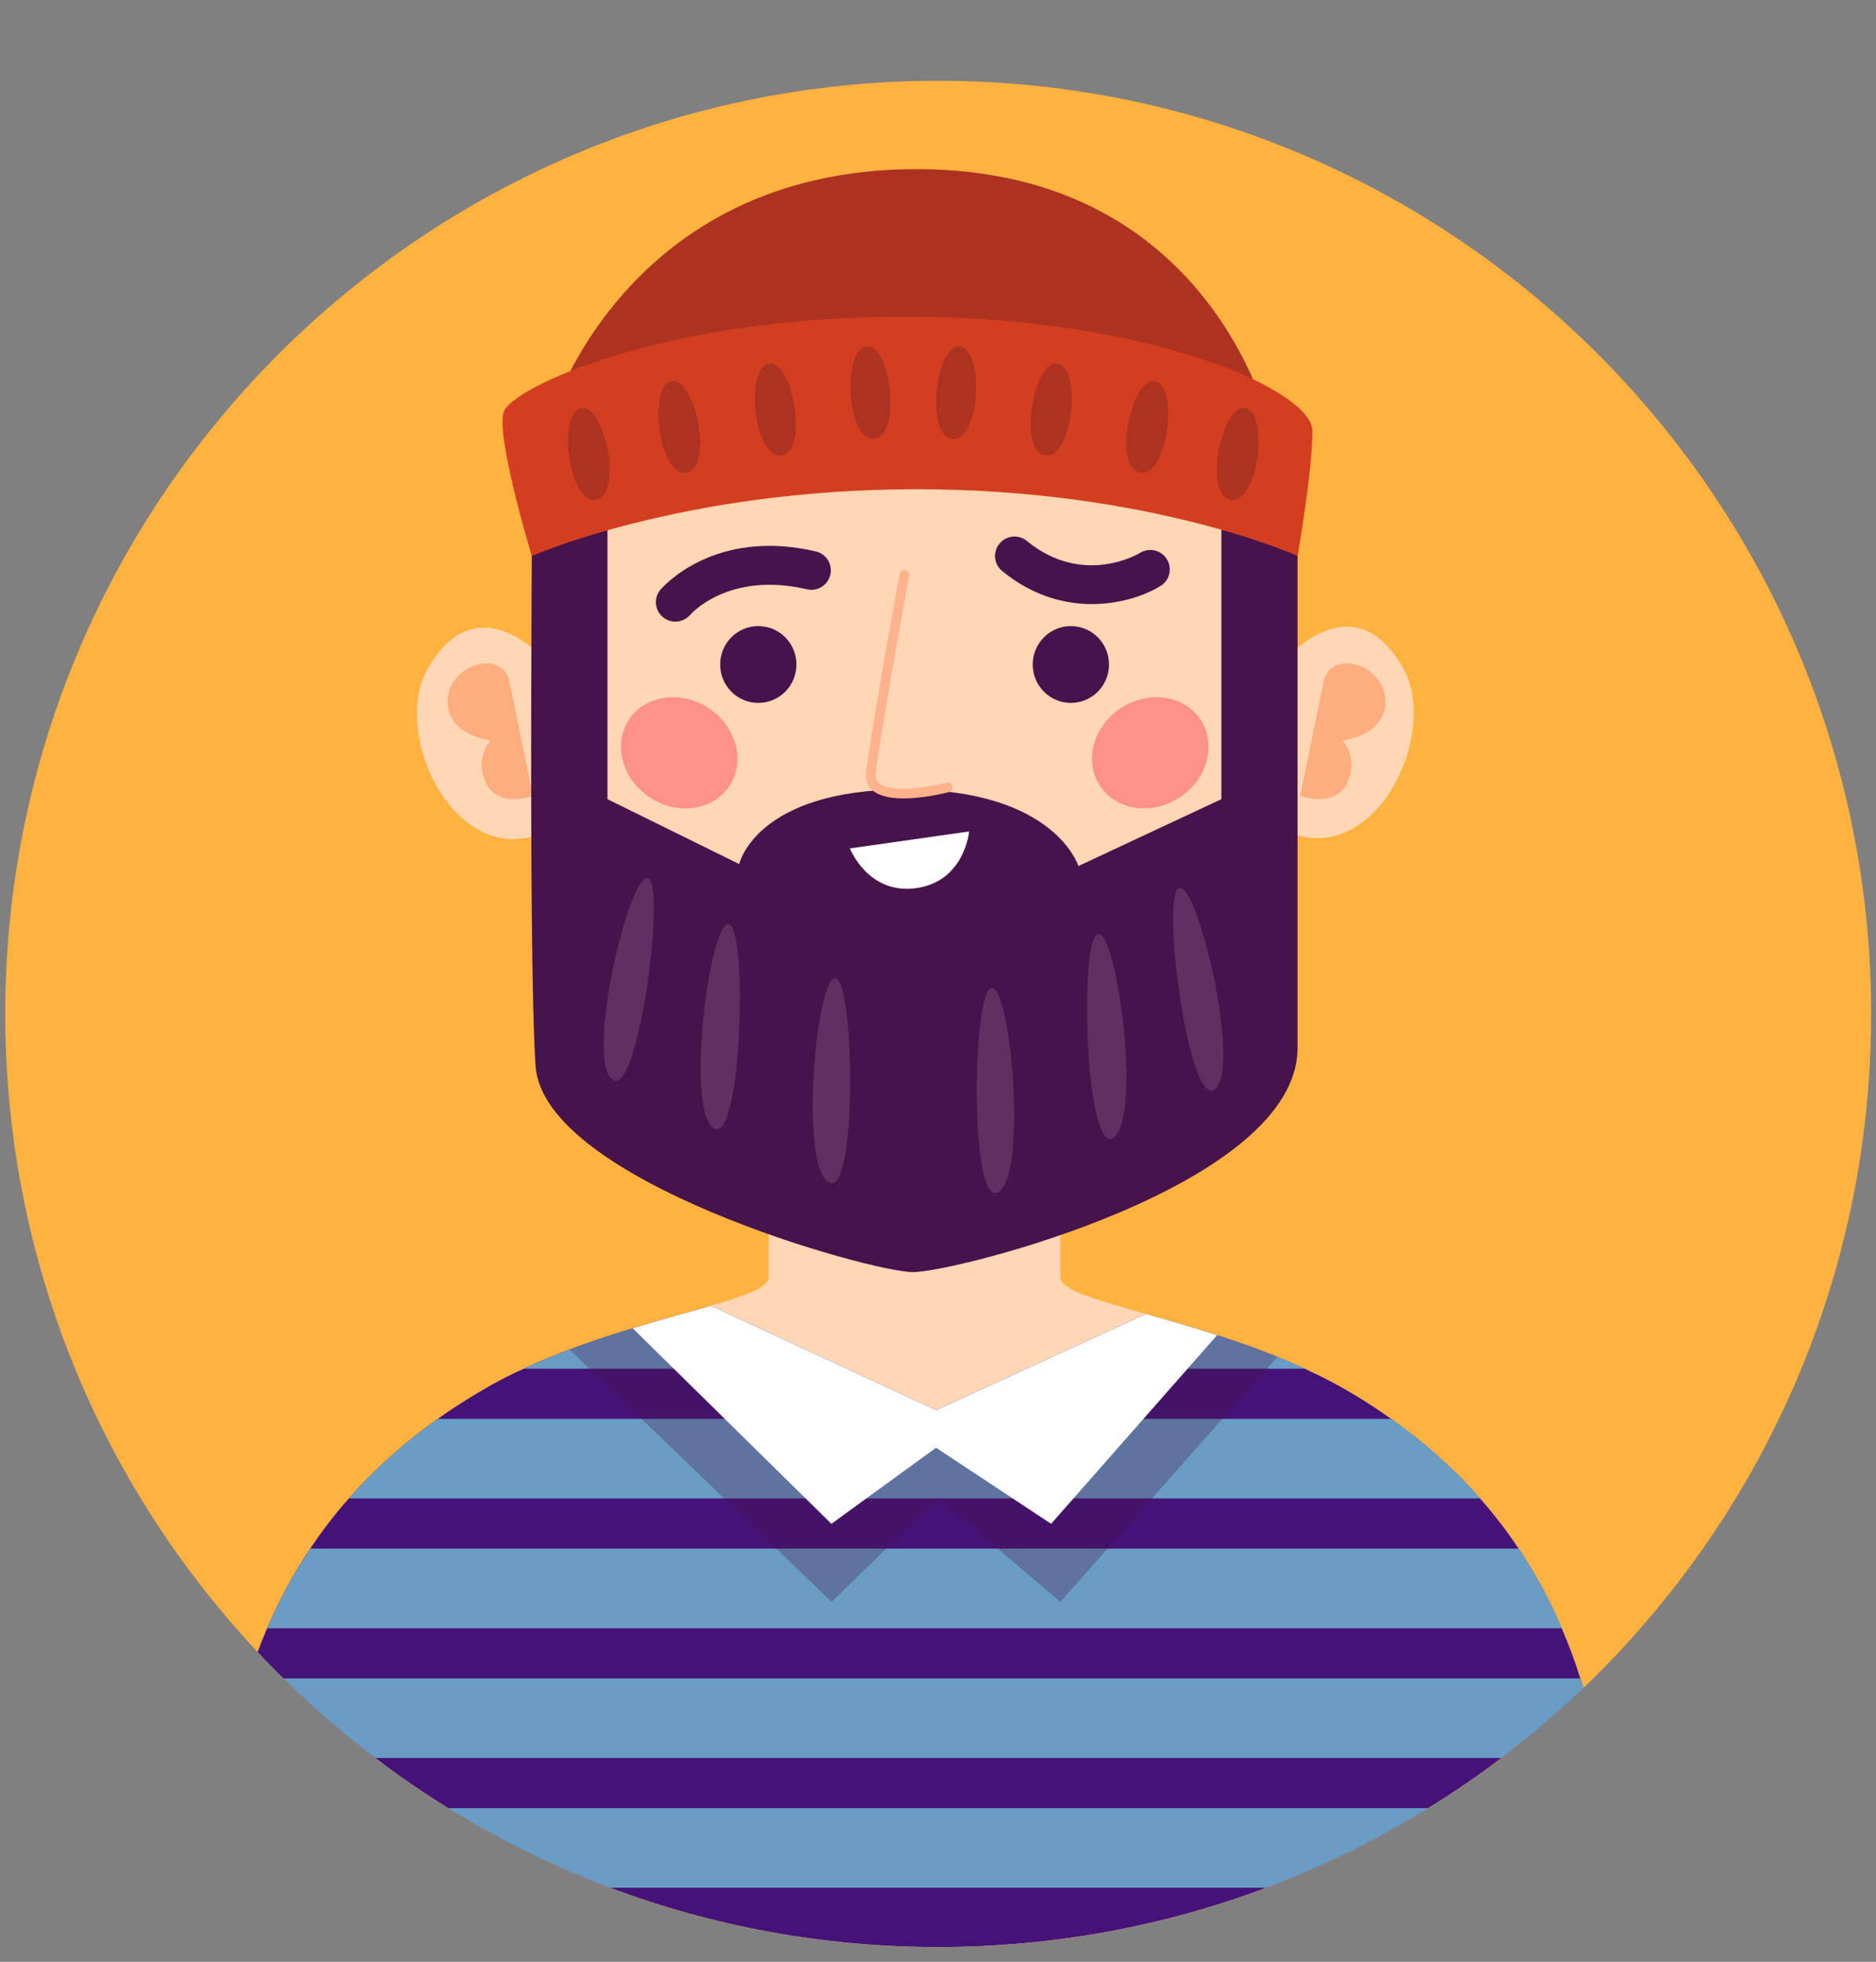<?xml version="1.0" encoding="utf-8"?>
<!-- Generator: Adobe Illustrator 26.3.0, SVG Export Plug-In . SVG Version: 6.00 Build 0)  -->
<svg version="1.1" xmlns="http://www.w3.org/2000/svg" xmlns:xlink="http://www.w3.org/1999/xlink" x="0px" y="0px"
	 viewBox="0 0 478.24 500" style="enable-background:new 0 0 478.24 500;" xml:space="preserve">
<rect x="0" y="0" width="478.24" height="500" fill="#808080" stroke="none"/>
<style type="text/css">
	.st0{fill:#FFB240;}
	.st1{fill:#FFD7B5;}
	.st2{fill:#451378;}
	.st3{fill:#6A9DC4;}
	.st4{opacity:0.3;fill:#46134B;}
	.st5{fill:#FFC6A6;}
	.st6{fill:#FFAC7E;}
	.st7{fill:#46134B;}
	.st8{fill:#FF918B;}
	.st9{fill:#FFFFFF;}
	.st10{fill:#5E3162;}
	.st11{fill:#FFB38D;}
	.st12{fill:#AD3320;}
	.st13{fill:#D43E20;}
</style>
<g id="BACKGROUND">
</g>
<g id="OBJECTS">
	<g>
		<path class="st0" d="M477,258.41c0,67.54-28.14,128.48-73.34,171.79c-42.57,40.76-100.26,65.88-163.83,66.05h-1.17
			c-68.23-0.15-129.72-29.03-172.98-75.2C25.76,378.51,1.34,321.31,1.34,258.41c0-131.33,106.49-237.82,237.84-237.82
			S477,127.08,477,258.41z"/>
		<g>
			<g>
				<path class="st1" d="M403.66,430.2c-42.57,40.76-100.26,65.88-163.83,66.05h-1.17c-68.23-0.15-129.72-29.03-172.98-75.2
					c12.6-33.84,35.43-54.05,57.67-66.97c2.53-1.49,5.16-2.88,7.83-4.17c3.27-1.59,6.62-3.05,9.97-4.39
					c5.48-2.21,11.01-4.12,16.31-5.8c8.85-2.8,17.16-5.01,23.75-6.94c8.93-2.58,14.75-4.71,14.75-7.21v-65.03
					c0-10.96,0-18.82,0-18.82h74.35c0,0,0,5.93,0,14.68v69.17c0,3.15,9.03,5.7,21.84,9.32c7.07,2.01,15.27,4.34,23.75,7.29
					c4.34,1.49,8.78,3.17,13.14,5.06c3.65,1.56,7.26,3.27,10.79,5.16c1.91,1.02,3.79,2.08,5.65,3.2
					C368.83,369.75,392.38,392.17,403.66,430.2z"/>
			</g>
			<path class="st2" d="M403.66,430.2c-6.62,6.35-13.61,12.3-20.93,17.85c-6,4.56-12.25,8.83-18.67,12.79
				c-12.99,8.03-26.8,14.85-41.28,20.28c-25.81,9.72-53.78,15.02-82.96,15.12h-1.17c-29.26-0.07-57.25-5.4-83.11-15.12
				c-14.48-5.45-28.29-12.25-41.26-20.28c-6.42-3.97-12.62-8.23-18.62-12.79c-8.26-6.22-16.07-13.02-23.43-20.28
				c-2.23-2.18-4.41-4.44-6.57-6.72c0.77-2.08,1.59-4.09,2.43-6.07c3.2-7.44,6.89-14.18,10.98-20.28c3.07-4.61,6.37-8.88,9.84-12.79
				c7.07-8.03,14.78-14.68,22.66-20.28c3.89-2.78,7.84-5.26,11.75-7.54c2.53-1.49,5.16-2.88,7.83-4.17
				c0.79-0.37,1.59-0.74,2.38-1.09c2.5-1.19,5.03-2.28,7.59-3.3c1.34-0.55,2.68-1.07,4.02-1.56c4.14-1.56,8.28-2.98,12.3-4.24
				c1.29-0.42,2.58-0.82,3.84-1.19c7.39-2.26,14.28-4.09,19.91-5.75l34.64,16.04l22.78,10.56l23.08-10.56l30.45-13.93
				c5.48,1.56,11.65,3.32,18.1,5.4c1.86,0.6,3.74,1.22,5.65,1.88c3.2,1.09,6.47,2.31,9.72,3.62c1.14,0.47,2.28,0.94,3.42,1.44
				c1.19,0.52,2.38,1.04,3.57,1.59c2.43,1.12,4.86,2.31,7.22,3.57c1.91,1.02,3.79,2.08,5.65,3.2c3.07,1.86,6.15,3.87,9.17,6.02
				c7.88,5.58,15.59,12.25,22.66,20.28c3.47,3.92,6.77,8.18,9.84,12.79c4.09,6.1,7.81,12.84,10.98,20.28
				c1.76,4.04,3.35,8.31,4.76,12.79C403.16,428.56,403.41,429.38,403.66,430.2z"/>
			<path class="st3" d="M364.07,460.84c-12.99,8.03-26.8,14.85-41.28,20.28H155.55c-14.48-5.45-28.29-12.25-41.26-20.28H364.07z"/>
			<path class="st3" d="M403.66,430.2c-6.62,6.35-13.61,12.3-20.93,17.85H95.68c-8.26-6.22-16.07-13.02-23.43-20.28h330.67
				C403.16,428.56,403.41,429.38,403.66,430.2z"/>
			<path class="st3" d="M398.16,414.98H68.11c3.2-7.44,6.89-14.18,10.98-20.28h308.08C391.26,400.8,394.98,407.54,398.16,414.98z"/>
			<path class="st3" d="M377.33,381.9H88.94c7.07-8.03,14.78-14.68,22.66-20.28h243.07C362.55,367.2,370.26,373.87,377.33,381.9z"/>
			<path class="st3" d="M181.22,332.79l34.64,16.04h-82.29c2.5-1.19,5.03-2.28,7.59-3.3c5.48-2.21,11.01-4.12,16.31-5.8
				c1.29-0.42,2.58-0.82,3.84-1.19C168.7,336.28,175.59,334.45,181.22,332.79z"/>
			<path class="st3" d="M332.63,348.83h-70.91l30.45-13.93c5.48,1.56,11.65,3.32,18.1,5.4c1.86,0.6,3.74,1.22,5.65,1.88
				c4.34,1.49,8.78,3.17,13.14,5.06C330.25,347.76,331.44,348.28,332.63,348.83z"/>
			<path class="st4" d="M325.64,345.8l-55.31,62.45l-31.14-26.36l-27.22,26.36l-66.79-64.29c4.14-1.56,8.28-2.98,12.3-4.24
				c1.29-0.42,2.58-0.82,3.84-1.19c7.39-2.26,14.28-4.09,19.91-5.75l34.64,16.04l22.78,10.56l23.08-10.56l30.45-13.93
				c5.48,1.56,11.65,3.32,18.1,5.4c1.86,0.6,3.74,1.22,5.65,1.88C319.12,343.28,322.39,344.49,325.64,345.8z"/>
			<path class="st5" d="M270.32,256.4v47.35c-8.43,6.57-19.78,12.47-33.94,13.39c-20.63,1.31-33.5-7.36-40.41-14.4v-42.2l72.64-6.79
				L270.32,256.4z"/>
			<path class="st1" d="M141.88,111.27c0,0-17.89,93.69,7.97,138.63c12.93,22.47,49.38,46.42,83.27,47.05
				c33.9,0.63,65.24-22.05,81.48-41.76c32.47-39.44,8.05-143.92,8.05-143.92S250.02,59.58,141.88,111.27z"/>
			<g>
				<path class="st1" d="M322.82,173.45c0,0,20.09-28.45,34.71-3.48c10.39,17.75-9.05,56.14-33.76,39.61L322.82,173.45z"/>
			</g>
			<path class="st6" d="M337.42,173.74l-5.96,29.07c0,0,8.65,3.34,11.88-3.11c3.22-6.45-1.11-10.99-1.11-10.99
				s11.43-1.26,10.94-10.44C352.68,169.08,339.13,165.39,337.42,173.74z"/>
			<g>
				<path class="st1" d="M143.87,173.69c0,0-20.09-28.45-34.71-3.48c-10.39,17.75,9.05,56.14,33.76,39.61L143.87,173.69z"/>
			</g>
			<path class="st6" d="M129.89,173.74l5.96,29.07c0,0-8.65,3.34-11.88-3.11c-3.22-6.45,1.11-10.99,1.11-10.99
				s-11.43-1.26-10.94-10.44C114.63,169.08,128.18,165.39,129.89,173.74z"/>
			<path class="st7" d="M135.84,104.25c0,0-1.34,138.23,0.7,167.47c2.04,29.24,85.44,52.5,96.19,52.5s98.05-21.93,98.05-57.15
				s0-162.82,0-162.82h-19.42v99.43l-36.45,17.05c0,0-5.92-19.53-44.09-19.53c-38.17,0-42.38,19.02-42.38,19.02l-33.58-16.54V101.59
				L135.84,104.25z"/>
			<g>
				<g>
					<path class="st7" d="M203.03,169.36c0,5.41-4.35,9.79-9.72,9.79c-5.37,0-9.72-4.38-9.72-9.79c0-5.41,4.35-9.79,9.72-9.79
						C198.67,159.56,203.03,163.95,203.03,169.36z"/>
					<path class="st7" d="M282.71,169.36c0,5.41-4.35,9.79-9.72,9.79s-9.72-4.38-9.72-9.79c0-5.41,4.35-9.79,9.72-9.79
						S282.71,163.95,282.71,169.36z"/>
				</g>
			</g>
			<path class="st8" d="M186,200.25c-4.11,6.3-13.2,7.65-20.29,3.02c-7.1-4.63-9.51-13.49-5.4-19.8c4.11-6.3,13.2-7.65,20.29-3.02
				C187.7,185.09,190.12,193.95,186,200.25z"/>
			<path class="st8" d="M280.39,200.25c4.11,6.3,13.2,7.65,20.29,3.02c7.1-4.63,9.51-13.49,5.4-19.8c-4.11-6.3-13.2-7.65-20.29-3.02
				C278.69,185.09,276.28,193.95,280.39,200.25z"/>
			<path class="st7" d="M172.16,158.43c-1.14,0-2.29-0.39-3.22-1.19c-2.06-1.77-2.33-4.86-0.57-6.94c0.55-0.65,13.67-15.8,39.6-9.76
				c2.67,0.62,4.33,3.29,3.7,5.95c-0.62,2.67-3.3,4.33-5.95,3.7c-19.78-4.61-29.39,6.07-29.79,6.53
				C174.94,157.85,173.55,158.43,172.16,158.43z"/>
			<path class="st7" d="M278.35,153.96c-7.08,0-15.16-2.11-22.87-8.42c-2.12-1.73-2.43-4.86-0.69-6.98
				c1.74-2.12,4.86-2.43,6.98-0.69c14.42,11.81,28.71,3.14,28.85,3.05c2.33-1.45,5.38-0.74,6.83,1.58c1.45,2.32,0.74,5.38-1.58,6.83
				C292.25,151.58,285.86,153.96,278.35,153.96z"/>
			<path class="st9" d="M216.66,216.23l30.4-4.32c0,0-1.12,12.69-13.45,14.44C221.27,228.1,216.66,216.23,216.66,216.23z"/>
		</g>
		<path class="st10" d="M165.22,223.87c-4.65-1.99-15.95,45.19-9.3,51.17C162.56,281.02,169.87,225.86,165.22,223.87z"/>
		<path class="st10" d="M185.89,235.58c-4.83-1.51-11.29,46.57-4.08,51.85C189.03,292.71,190.72,237.1,185.89,235.58z"/>
		<path class="st10" d="M213.07,249.33c-4.89-1.31-9.37,47-1.94,51.97C218.56,306.28,217.96,250.65,213.07,249.33z"/>
		<path class="st10" d="M300.51,226.34c4.65-1.99,15.95,45.19,9.3,51.17C303.17,283.5,295.86,228.34,300.51,226.34z"/>
		<path class="st10" d="M279.84,238.06c4.83-1.51,11.29,46.57,4.08,51.85C276.7,295.19,275.01,239.58,279.84,238.06z"/>
		<path class="st10" d="M252.66,251.81c4.89-1.31,9.37,47,1.94,51.97C247.17,308.76,247.77,253.12,252.66,251.81z"/>
		<path class="st11" d="M230.35,203.49c-3.15,0-6.18-0.51-7.97-2.12c-0.94-0.84-1.98-2.39-1.6-4.96
			c2.98-20.16,8.49-49.78,8.55-50.08c0.12-0.67,0.76-1.11,1.45-0.99c0.67,0.13,1.12,0.77,0.99,1.45c-0.06,0.3-5.56,29.87-8.53,49.98
			c-0.24,1.61,0.34,2.34,0.8,2.76c3.16,2.83,13.56,0.92,17.3-0.07c0.66-0.17,1.34,0.23,1.51,0.89c0.17,0.66-0.22,1.34-0.89,1.51
			C241.03,202.11,235.52,203.49,230.35,203.49z"/>
		<path class="st12" d="M140.35,106.36c0,0,18.67-63.25,93.3-63.25c77.07,0,90.74,68.09,90.74,68.09L140.35,106.36z"/>
		<path class="st13" d="M135.57,141.7c0,0,38.39-17.01,98.08-17.01c59.69,0,97.13,17.01,97.13,17.01s3.79-21.41,3.79-31.85
			S292.83,80.71,230.7,80.71c-62.13,0-100.06,18.14-102.26,24.18C126.25,110.95,135.57,141.7,135.57,141.7z"/>
		<path class="st12" d="M152.08,127.35c6.97-1.58,1.9-25.03-4.12-23.28C141.95,105.82,145.11,128.93,152.08,127.35z"/>
		<path class="st12" d="M175.12,120.44c6.97-1.58,1.9-25.03-4.12-23.28C164.99,98.9,168.15,122.02,175.12,120.44z"/>
		<path class="st12" d="M199.37,116.05c7-1.41,2.52-24.98-3.54-23.38C189.77,94.27,192.37,117.46,199.37,116.05z"/>
		<path class="st12" d="M222.98,111.83c7.07-1.02,3.91-24.8-2.23-23.54C214.61,89.55,215.9,112.85,222.98,111.83z"/>
		<path class="st12" d="M313.56,127.35c-6.97-1.58-1.9-25.03,4.12-23.28C323.7,105.82,320.53,128.93,313.56,127.35z"/>
		<path class="st12" d="M290.52,120.44c-6.97-1.58-1.9-25.03,4.12-23.28C300.66,98.9,297.49,122.02,290.52,120.44z"/>
		<path class="st12" d="M266.28,116.05c-7-1.41-2.52-24.98,3.54-23.38C275.88,94.27,273.28,117.46,266.28,116.05z"/>
		<path class="st12" d="M242.67,111.83c-7.07-1.02-3.91-24.8,2.23-23.54C251.03,89.55,249.74,112.85,242.67,111.83z"/>
		<path class="st9" d="M310.26,340.3l-42.3,48.07l-29.33-19.39l-26.68,19.39l-50.65-49.83c7.39-2.26,14.28-4.09,19.91-5.75
			l57.42,26.6l53.53-24.5C297.64,336.46,303.82,338.22,310.26,340.3z"/>
	</g>
</g>
</svg>

